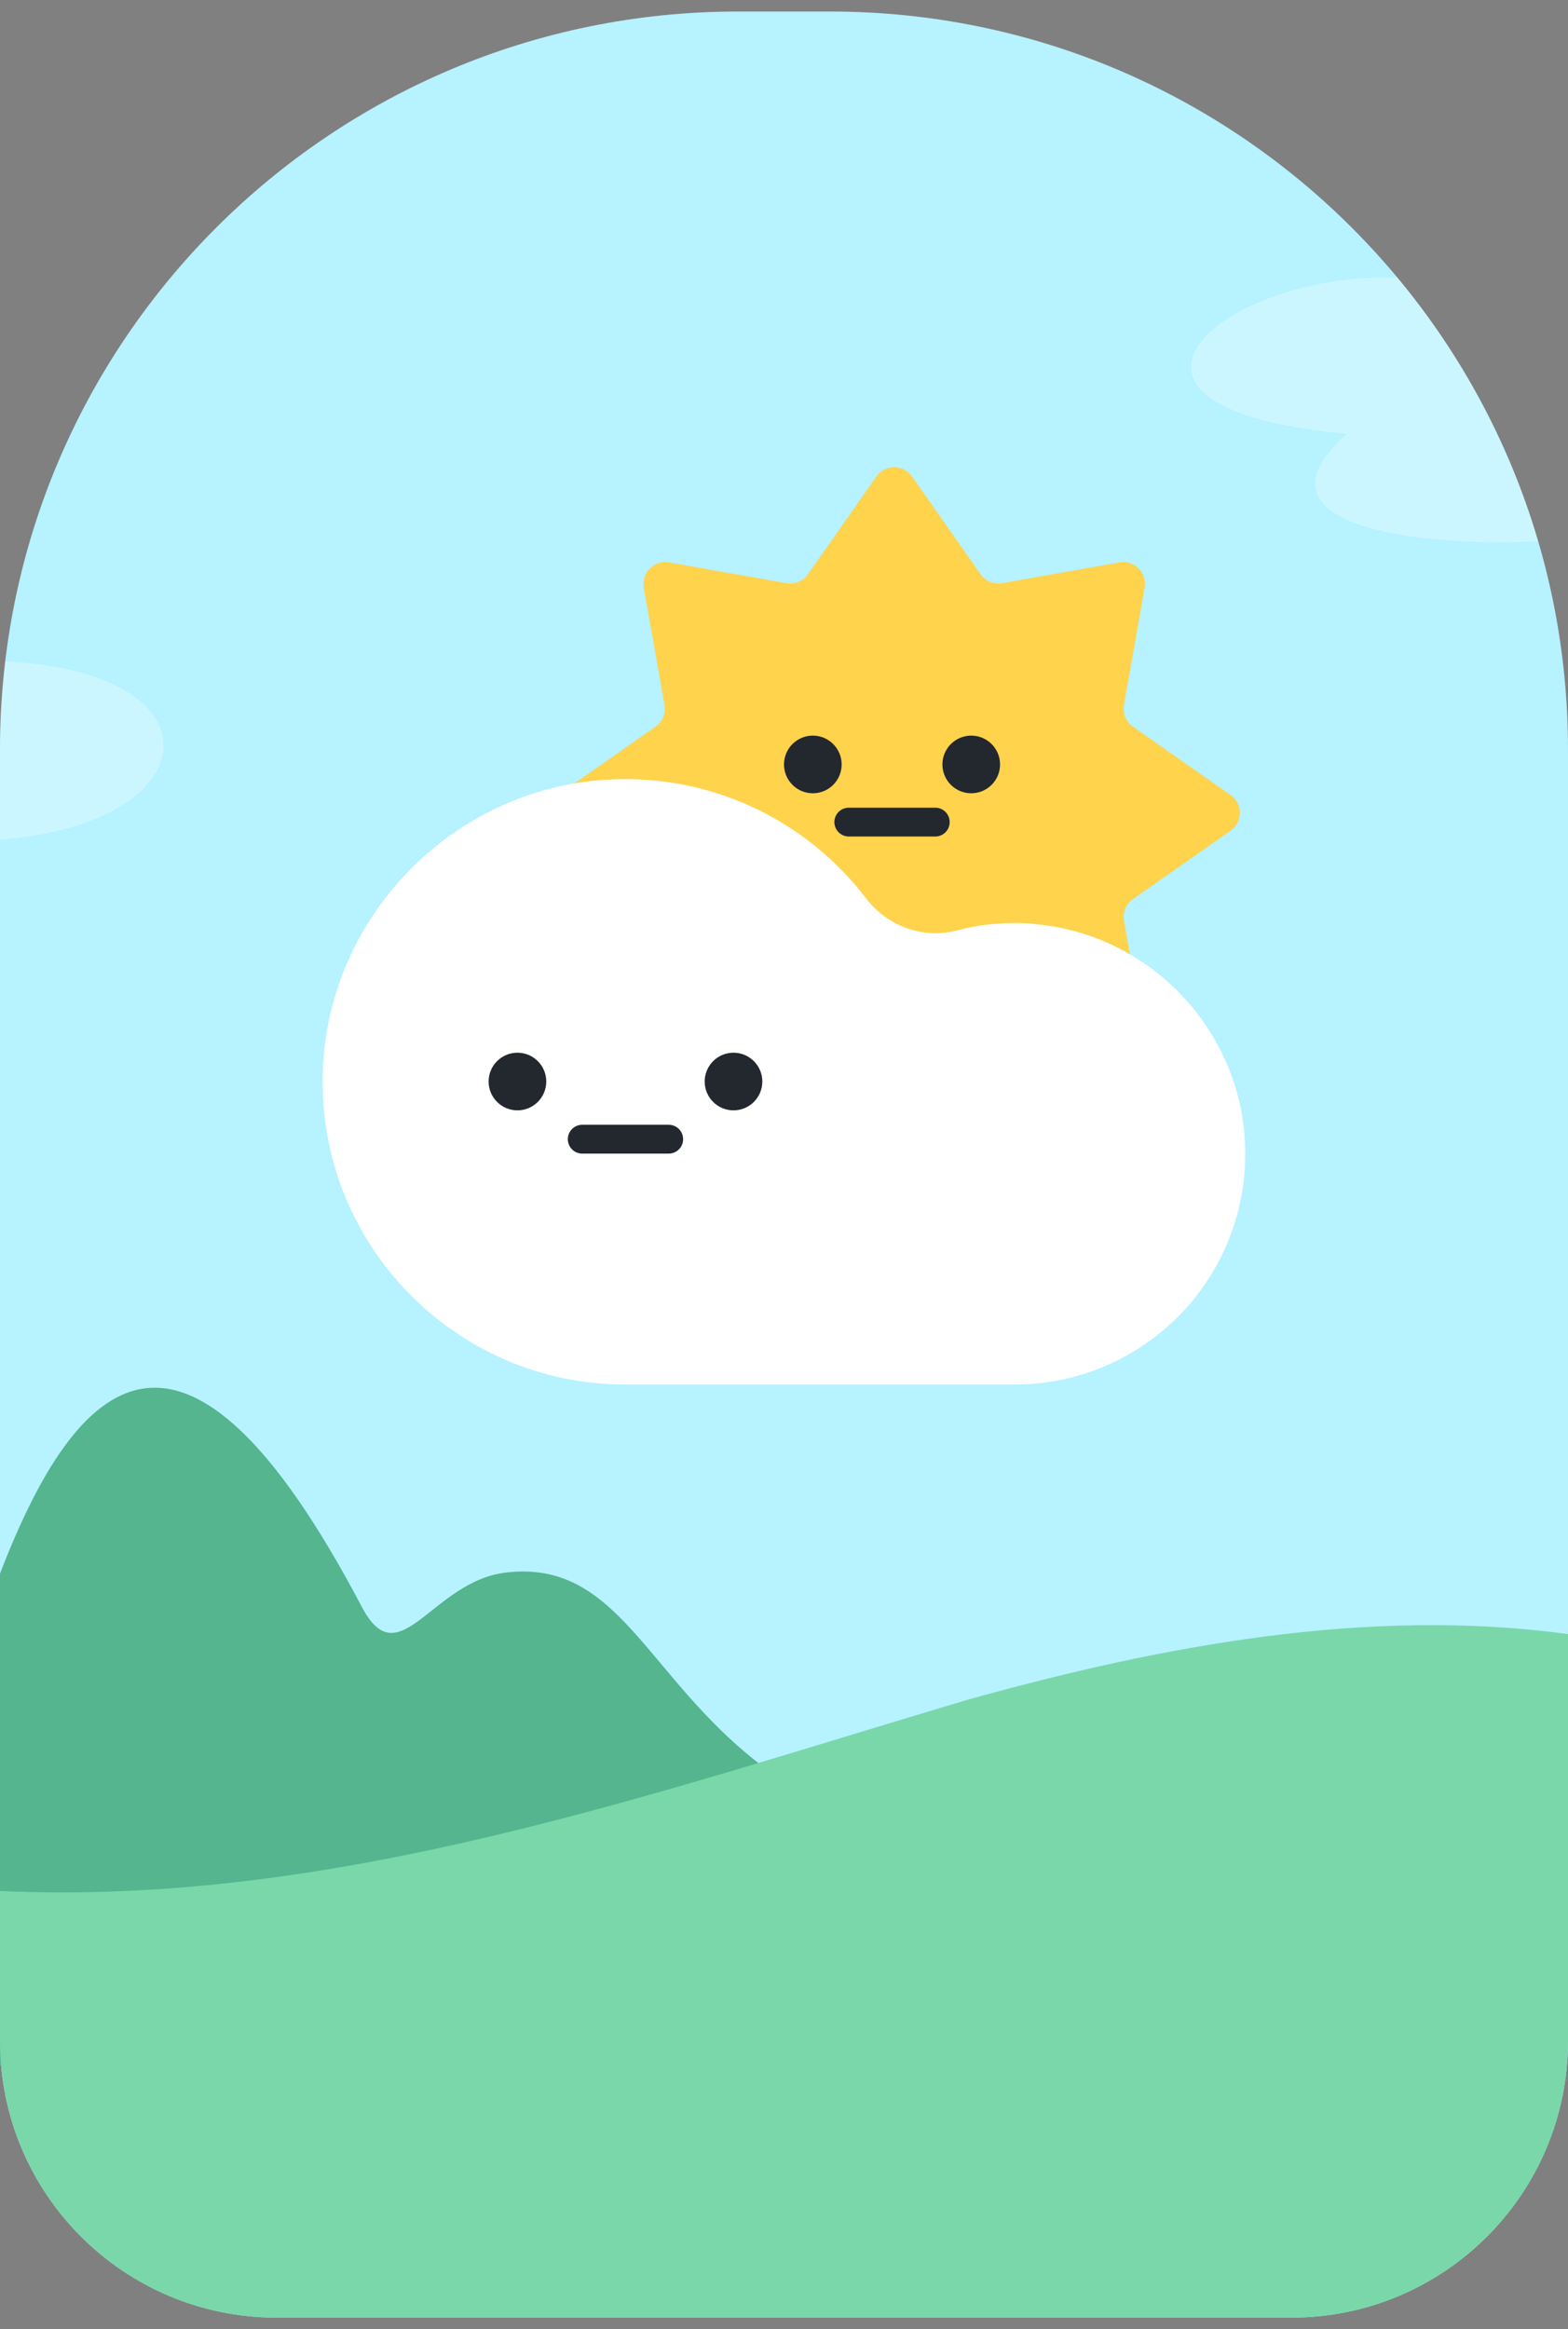 <svg width="68" height="101" viewBox="0 0 68 101" fill="none" xmlns="http://www.w3.org/2000/svg">
<rect x="0" y="0" width="68" height="101" fill="#808080" stroke="none"/>
<g id="Group 1000011729">
<path id="Vector" d="M36 0.5H32C14.33 0.5 0 14.83 0 32.5V88.5C0 95.13 5.37 100.5 12 100.5H56C62.63 100.5 68 95.13 68 88.5V32.5C68 14.83 53.67 0.5 36 0.5Z" fill="#B6F2FF"/>
<path id="Vector_2" d="M53.44 80.119C27.75 83.389 30.44 67.209 21.96 68.189C18.71 68.559 17.32 72.779 15.69 69.679C7.96 54.989 3.32 59.619 0 68.239V89.579H64.12V79.969L53.44 80.119Z" fill="#55B58E"/>
<path id="Vector_3" d="M41.95 73.711C28.23 77.791 14.51 82.661 0 82.001V88.501C0 95.131 5.37 100.501 12 100.501H56C62.63 100.501 68 95.131 68 88.501V70.861C59.34 69.681 50.42 71.351 41.95 73.711Z" fill="#7AD7A9"/>
<g id="Group">
<path id="Vector_4" d="M43.45 25.289L48.55 24.389C49.19 24.279 49.75 24.839 49.64 25.479L48.74 30.579C48.68 30.939 48.83 31.299 49.13 31.509L53.37 34.479C53.9 34.849 53.9 35.639 53.37 36.019L49.13 38.989C48.83 39.199 48.68 39.559 48.74 39.919L49.64 45.019C49.75 45.659 49.19 46.219 48.55 46.109L43.45 45.209C43.09 45.149 42.73 45.299 42.52 45.599L39.55 49.839C39.18 50.369 38.39 50.369 38.01 49.839L35.04 45.599C34.83 45.299 34.47 45.149 34.11 45.209L29.01 46.109C28.37 46.219 27.81 45.659 27.92 45.019L28.82 39.919C28.88 39.559 28.73 39.199 28.43 38.989L24.19 36.019C23.66 35.649 23.66 34.859 24.19 34.479L28.43 31.509C28.73 31.299 28.88 30.939 28.82 30.579L27.92 25.479C27.81 24.839 28.37 24.279 29.01 24.389L34.11 25.289C34.47 25.349 34.83 25.199 35.04 24.899L38.01 20.659C38.38 20.129 39.17 20.129 39.55 20.659L42.52 24.899C42.73 25.199 43.09 25.349 43.45 25.289Z" fill="#FFD34C"/>
<path id="Vector_5" d="M44.81 40.059C43.66 39.969 42.54 40.069 41.49 40.349C40.02 40.729 38.48 40.159 37.56 38.959C35.09 35.719 31.15 33.669 26.74 33.789C19.89 33.979 14.27 39.539 14 46.399C13.72 53.879 19.7 60.039 27.12 60.039H44C49.75 60.039 54.37 55.189 53.98 49.349C53.65 44.449 49.71 40.459 44.82 40.069L44.81 40.059Z" fill="white"/>
<g id="Group_2">
<path id="Vector_6" d="M35.25 34.399C35.94 34.399 36.5 33.84 36.5 33.149C36.5 32.459 35.94 31.899 35.25 31.899C34.559 31.899 34 32.459 34 33.149C34 33.84 34.559 34.399 35.25 34.399Z" fill="#23282E"/>
<path id="Vector_7" d="M42.12 34.399C42.81 34.399 43.37 33.84 43.37 33.149C43.37 32.459 42.81 31.899 42.12 31.899C41.429 31.899 40.87 32.459 40.87 33.149C40.87 33.84 41.429 34.399 42.12 34.399Z" fill="#23282E"/>
</g>
<g id="Group_3">
<path id="Vector_8" d="M22.44 48.149C23.13 48.149 23.69 47.59 23.69 46.899C23.69 46.209 23.13 45.649 22.44 45.649C21.749 45.649 21.19 46.209 21.19 46.899C21.19 47.59 21.749 48.149 22.44 48.149Z" fill="#23282E"/>
<path id="Vector_9" d="M31.81 48.149C32.5 48.149 33.06 47.59 33.06 46.899C33.06 46.209 32.5 45.649 31.81 45.649C31.119 45.649 30.56 46.209 30.56 46.899C30.56 47.59 31.119 48.149 31.81 48.149Z" fill="#23282E"/>
</g>
<path id="Vector_10" d="M25.25 49.399H29" stroke="#23282E" stroke-width="1.25" stroke-miterlimit="10" stroke-linecap="round"/>
<path id="Vector_11" d="M36.81 35.649H40.56" stroke="#23282E" stroke-width="1.25" stroke-miterlimit="10" stroke-linecap="round"/>
</g>
<g id="Group_4" opacity="0.3">
<path id="Vector_12" d="M58.41 18.81C53.63 23.07 62.49 23.72 66.7 23.47C65.45 19.23 63.36 15.35 60.6 12.04C53.02 11.77 46.04 17.69 58.41 18.81Z" fill="white"/>
<path id="Vector_13" d="M0.24 28.67C0.09 29.93 0 31.2 0 32.5V36.41C9 35.74 9.83 29.17 0.24 28.68V28.67Z" fill="white"/>
</g>
</g>
</svg>

